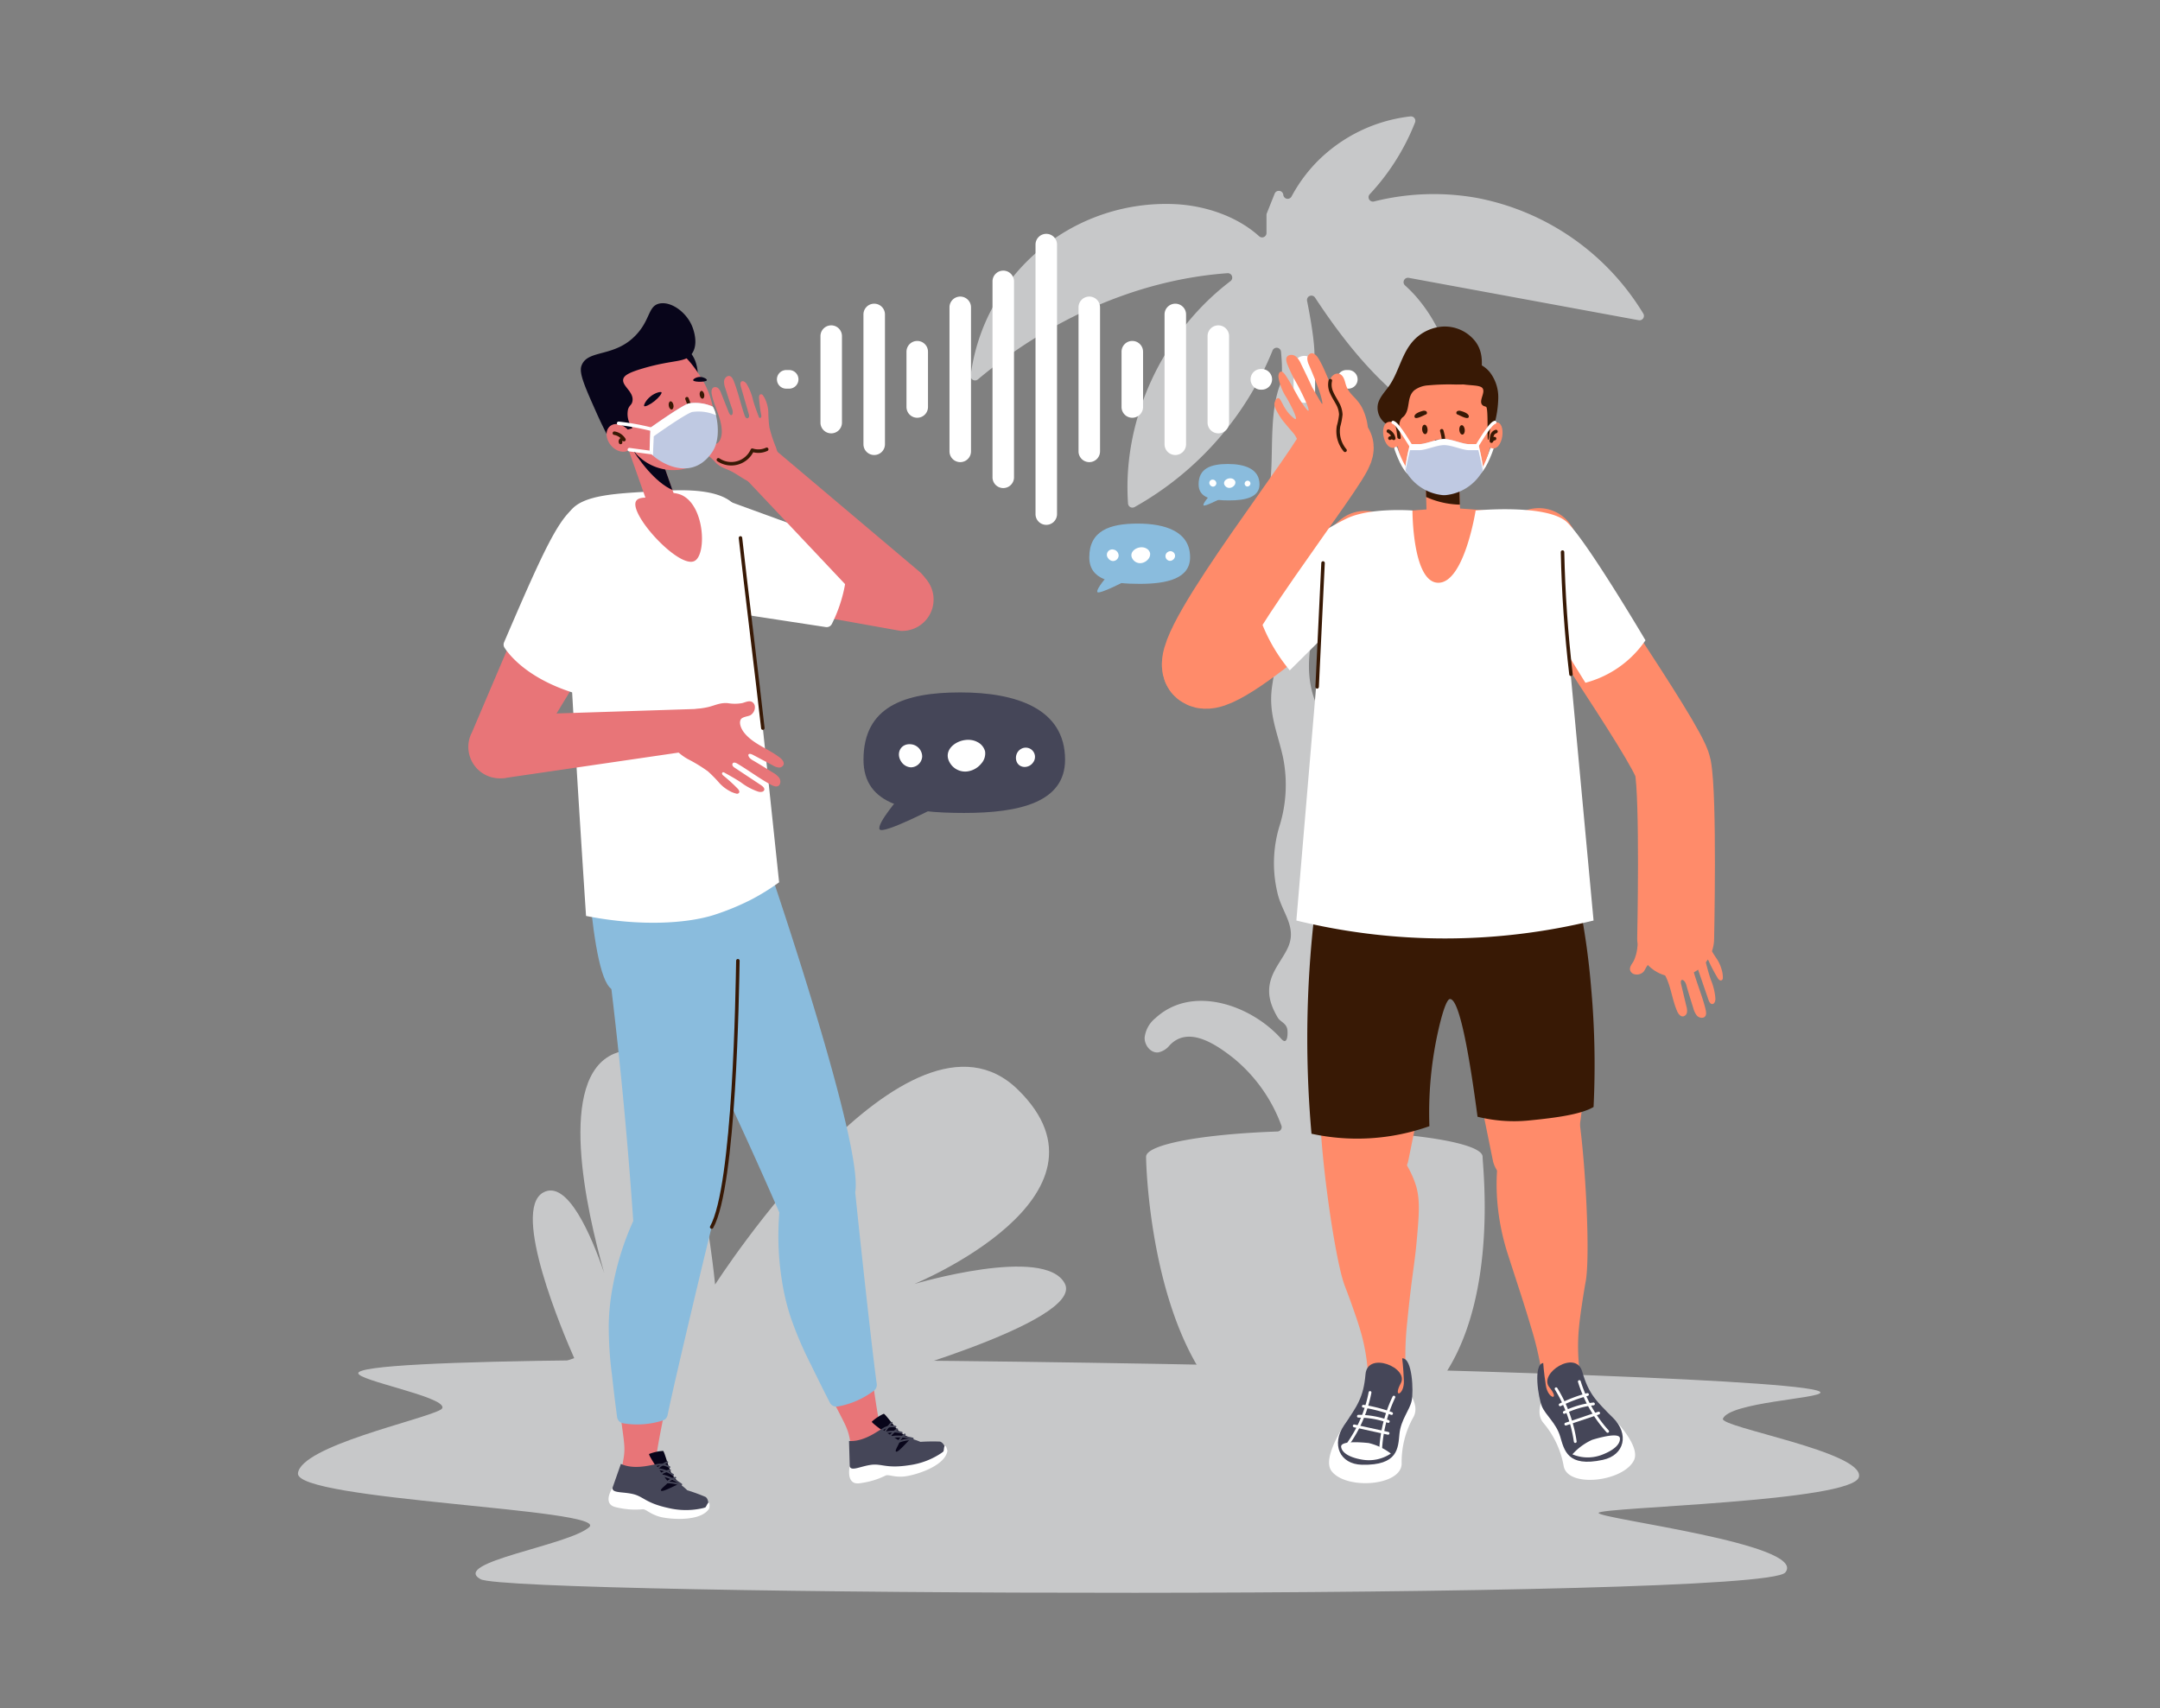 <svg xmlns="http://www.w3.org/2000/svg" xmlns:xlink="http://www.w3.org/1999/xlink" width="464" height="367" viewBox="0 0 464 367">
  <rect x="0" y="0" width="464" height="367" fill="#808080" stroke="none"/>
  <defs>
    <clipPath id="clip-path">
      <rect id="Rectángulo_345148" data-name="Rectángulo 345148" width="335.368" height="317.181" fill="none"/>
    </clipPath>
  </defs>
  <g id="Grupo_1000163" data-name="Grupo 1000163" transform="translate(-1805 12682)">
    <g id="Grupo_1000157" data-name="Grupo 1000157" transform="translate(1869 -12657)">
      <g id="Grupo_999331" data-name="Grupo 999331" clip-path="url(#clip-path)">
        <path id="Trazado_703142" data-name="Trazado 703142" d="M12.959,352.235c-.048,1.58,18.266,4.987,18.088,7.37-.014.177-.158.348-.457.513C26.631,362.309.726,367.868.006,373.724s67.171,7.656,62.549,11.613-29.808,7.556-23.331,11.154,275.248,4.678,280.285-1.439-40.614-11.589-40.1-12.811,54.848-2.387,55.927-7.741-30.03-10.66-29.228-12.5c1.536-3.528,20.937-4.324,20.952-5.614.057-5.028-313.909-10.635-314.106-4.146" transform="translate(0 -82.235)" fill="#c7c8c9"/>
        <path id="Trazado_703143" data-name="Trazado 703143" d="M270.156,218.072a.948.948,0,0,1-.924-.95c.138-7.743,3.619-15.231,8.593-21.209a77.823,77.823,0,0,1,15.774-14.6.947.947,0,0,0-.612-1.729c-8.477.7-16.42,5.782-21.623,12.62a36.591,36.591,0,0,0-2.756,4.205.946.946,0,0,1-1.775-.426c-.1-3.266-.2-5.83-.214-6.337-.1-3.269-1.711-5.931-2.467-8.876-1.147-4.471.73-8.724.606-13.25-.1-3.584-1.559-6.978-2.257-10.495-1.076-5.423,1.85-9.728,2.736-14.932,1.011-5.937-.406-11.329-2.393-16.906-2.408-6.758-.411-13.455,0-15.5s.529-12.064,0-14.3a76.386,76.386,0,0,0-4.468-12.336c-1.636-3.155-.135-9.337-.008-9.841a.653.653,0,0,1,.018-.063l4.412-13.46a.959.959,0,0,0,.047-.294V51.557s.273-2.686-1.572-11.914a.944.944,0,0,1,1.71-.713c7.436,11.312,16.236,21.844,27.938,28.036a.945.945,0,0,0,1.365-.651,33.1,33.1,0,0,0-7.832-27.867,29.889,29.889,0,0,0-2.144-2.135.943.943,0,0,1,.807-1.624l49.4,9.105a.95.95,0,0,0,.982-1.426,53.545,53.545,0,0,0-35.7-24.842,52.656,52.656,0,0,0-22.153.758.942.942,0,0,1-.924-1.545A48.647,48.647,0,0,0,284.467,1.3a.954.954,0,0,0-1-1.291A33.52,33.52,0,0,0,263.3,9.858a32.9,32.9,0,0,0-5.366,7.358.942.942,0,0,1-1.765-.324c0-.017,0-.034-.006-.05a.946.946,0,0,0-.939-.84h-.034a.947.947,0,0,0-.879.6l-1.689,4.231a.951.951,0,0,0-.067.351v3.871a.942.942,0,0,1-1.564.713c-4.741-4.3-11.633-6.63-18.184-6.916a42.312,42.312,0,0,0-43.8,36.818.947.947,0,0,0,1.542.847C205.783,43.748,224.593,35.1,244.185,33.69a.949.949,0,0,1,.627,1.71c-14.509,11.021-23.274,29.549-22,47.78a.947.947,0,0,0,1.39.762,67.628,67.628,0,0,0,29.659-33.651.944.944,0,0,1,1.814.276c.288,3.1.307,5.758-.206,7.1-2.09,5.479-1.575,12.824-1.906,18.579-.415,7.228-2.3,16.323-.685,23.323.739,3.2,1.946,6.311,2.273,9.58.447,4.464-.77,8.9-1.4,13.342-.822,5.825,1.164,9.794,2.354,15.2a29.825,29.825,0,0,1-.862,15.113,27.384,27.384,0,0,0-.372,13.841c.96,4.542,4.493,7.546,2.13,12.262-1.06,2.115-2.63,3.979-3.4,6.217-1.07,3.127-.221,5.743,1.333,8.424.589,1.016,1.862,1.213,2.1,2.6.105.6.167,3.69-1.335,2-6.387-7.171-19.1-11.75-27.032-4.393a6.232,6.232,0,0,0-2.287,4.152c-.052,1.622,1.277,3.338,2.892,3.186a4.19,4.19,0,0,0,2.476-1.528c4.006-4.237,9.834-.282,13.623,2.679a33.712,33.712,0,0,1,10.386,14.564.945.945,0,0,1-.86,1.274c-16.142.557-28.207,2.773-28.207,5.425,0,3.071,1.829,60.885,36.144,60.885,43.382,0,36.144-57.813,36.144-60.885,0-2.686-12.377-4.925-28.831-5.445" transform="translate(-44.494 0)" fill="#c7c8c9"/>
        <path id="Trazado_703144" data-name="Trazado 703144" d="M166.874,341.9c.138-2.657-17.586-8.235-34.872-7.913h-.015s48.108-13.124,43.831-21.4-32.338.085-32.338.085,45.719-18.822,22.252-41.76-65.044,41.873-65.044,41.873-5.247-56.438-21.669-49.6c-12.343,5.143-6.05,33.377-2.163,47.083-2.843-8.268-7.935-20.08-13.08-17.259-6.976,3.824,4.311,30.306,6.65,35.59-14.173,4.872-23.869,9.482-23.366,12.932,1.7,11.664,119.46,7.147,119.814.36" transform="translate(-11.075 -61.827)" fill="#c7c8c9"/>
        <path id="Trazado_703145" data-name="Trazado 703145" d="M269.871,75.427h.185a2.217,2.217,0,1,0,0-4.435h-.185a2.217,2.217,0,1,0,0,4.435" transform="translate(-63.012 -16.713)" fill="#fff"/>
        <path id="Trazado_703146" data-name="Trazado 703146" d="M282.048,77.381h0a2.31,2.31,0,0,0,2.31-2.31V69.609a2.31,2.31,0,1,0-4.62,0v5.462a2.31,2.31,0,0,0,2.31,2.31" transform="translate(-65.857 -15.844)" fill="#fff"/>
        <path id="Trazado_703147" data-name="Trazado 703147" d="M293.82,75.274h.626a2,2,0,0,0,0-3.994h-.626a2,2,0,0,0,0,3.994" transform="translate(-68.702 -16.781)" fill="#fff"/>
        <path id="Trazado_703148" data-name="Trazado 703148" d="M257.88,81.921h0a2.31,2.31,0,0,0,2.31-2.31V61.031a2.31,2.31,0,1,0-4.62,0v18.58a2.31,2.31,0,0,0,2.31,2.31" transform="translate(-60.167 -13.824)" fill="#fff"/>
        <path id="Trazado_703149" data-name="Trazado 703149" d="M245.795,85.142h0a2.31,2.31,0,0,0,2.31-2.31V54.943a2.31,2.31,0,1,0-4.62,0V82.832a2.31,2.31,0,0,0,2.31,2.31" transform="translate(-57.322 -12.391)" fill="#fff"/>
        <path id="Trazado_703150" data-name="Trazado 703150" d="M233.711,79.6h0a2.31,2.31,0,0,0,2.31-2.31V65.411a2.31,2.31,0,1,0-4.62,0V77.292a2.31,2.31,0,0,0,2.31,2.31" transform="translate(-54.477 -14.855)" fill="#fff"/>
        <path id="Trazado_703151" data-name="Trazado 703151" d="M221.627,86.2h0a2.31,2.31,0,0,0,2.31-2.31V52.945a2.31,2.31,0,0,0-4.62,0V83.89a2.31,2.31,0,0,0,2.31,2.31" transform="translate(-51.632 -11.921)" fill="#fff"/>
        <path id="Trazado_703152" data-name="Trazado 703152" d="M209.542,95.526h0a2.31,2.31,0,0,0,2.31-2.31v-57.9a2.31,2.31,0,0,0-4.62,0v57.9a2.31,2.31,0,0,0,2.31,2.31" transform="translate(-48.787 -7.771)" fill="#fff"/>
        <path id="Trazado_703153" data-name="Trazado 703153" d="M197.458,90.056h0a2.31,2.31,0,0,0,2.31-2.31V45.655a2.31,2.31,0,0,0-4.62,0V87.746a2.31,2.31,0,0,0,2.31,2.31" transform="translate(-45.942 -10.204)" fill="#fff"/>
        <path id="Trazado_703154" data-name="Trazado 703154" d="M185.373,86.2h0a2.31,2.31,0,0,0,2.31-2.31V52.945a2.31,2.31,0,0,0-4.62,0V83.89a2.31,2.31,0,0,0,2.31,2.31" transform="translate(-43.097 -11.921)" fill="#fff"/>
        <path id="Trazado_703155" data-name="Trazado 703155" d="M173.289,79.6h0a2.31,2.31,0,0,0,2.31-2.31V65.411a2.31,2.31,0,1,0-4.62,0V77.292a2.31,2.31,0,0,0,2.31,2.31" transform="translate(-40.252 -14.855)" fill="#fff"/>
        <path id="Trazado_703156" data-name="Trazado 703156" d="M161.2,85.142h0a2.31,2.31,0,0,0,2.31-2.31V54.943a2.31,2.31,0,0,0-4.62,0V82.832a2.31,2.31,0,0,0,2.31,2.31" transform="translate(-37.408 -12.391)" fill="#fff"/>
        <path id="Trazado_703157" data-name="Trazado 703157" d="M149.12,81.921h0a2.31,2.31,0,0,0,2.31-2.31V61.031a2.31,2.31,0,0,0-4.62,0v18.58a2.31,2.31,0,0,0,2.31,2.31" transform="translate(-34.562 -13.824)" fill="#fff"/>
        <path id="Trazado_703158" data-name="Trazado 703158" d="M136.722,75.274h.626a2,2,0,0,0,0-3.994h-.626a2,2,0,1,0,0,3.994" transform="translate(-31.717 -16.781)" fill="#fff"/>
        <path id="Trazado_703159" data-name="Trazado 703159" d="M202.2,176.317c0,9.1-9.695,11.434-21.654,11.434S158.9,186.133,158.9,176.317c0-11.434,8.829-14.461,20.789-14.461S202.2,165.3,202.2,176.317" transform="translate(-37.408 -38.105)" fill="#454658"/>
        <path id="Trazado_703160" data-name="Trazado 703160" d="M167.81,191.137s-5.037,5.757-4.408,7.016,12.684-5.037,12.684-5.037" transform="translate(-38.456 -44.998)" fill="#454658"/>
        <path id="Trazado_703161" data-name="Trazado 703161" d="M171.709,176.461a2.661,2.661,0,0,1,2.141,2.633,2.466,2.466,0,0,1-2.44,2.283,2.652,2.652,0,0,1-2-1.134c-1.339-1.872-.134-4.219,2.3-3.782" transform="translate(-39.752 -41.53)" fill="#fff"/>
        <path id="Trazado_703162" data-name="Trazado 703162" d="M183.456,180.71a3.813,3.813,0,0,0,3.246,1.264,4.652,4.652,0,0,0,3.086-1.713,3.234,3.234,0,0,0,.806-2.579,3.119,3.119,0,0,0-1.648-2.028c-3.156-1.72-8.507,1.479-5.489,5.057" transform="translate(-42.98 -41.24)" fill="#fff"/>
        <path id="Trazado_703163" data-name="Trazado 703163" d="M203.522,181.521a2.218,2.218,0,0,0,1.88-.941,1.984,1.984,0,0,0-2.6-2.914c-1.642.955-1.384,3.728.719,3.855" transform="translate(-47.493 -41.756)" fill="#fff"/>
        <path id="Trazado_703164" data-name="Trazado 703164" d="M243.992,121.65c0,4.548-4.847,5.718-10.826,5.718s-10.827-.81-10.827-5.718c0-5.718,4.415-7.231,10.394-7.231s11.259,1.723,11.259,7.231" transform="translate(-52.343 -26.937)" fill="#8abcdd"/>
        <path id="Trazado_703165" data-name="Trazado 703165" d="M226.8,129.06s-2.519,2.879-2.2,3.508,6.341-2.518,6.341-2.518" transform="translate(-52.868 -30.384)" fill="#8abcdd"/>
        <path id="Trazado_703166" data-name="Trazado 703166" d="M228.745,121.722a1.33,1.33,0,0,1,1.07,1.317,1.233,1.233,0,0,1-1.22,1.142,1.324,1.324,0,0,1-1-.567,1.152,1.152,0,0,1,1.148-1.891" transform="translate(-53.516 -28.65)" fill="#fff"/>
        <path id="Trazado_703167" data-name="Trazado 703167" d="M234.619,123.847a1.9,1.9,0,0,0,1.623.632,2.319,2.319,0,0,0,1.542-.856,1.614,1.614,0,0,0,.4-1.289,1.559,1.559,0,0,0-.824-1.015c-1.578-.86-4.253.739-2.744,2.528" transform="translate(-55.13 -28.505)" fill="#fff"/>
        <path id="Trazado_703168" data-name="Trazado 703168" d="M244.652,124.251a1.108,1.108,0,0,0,.94-.471.992.992,0,0,0-1.3-1.457,1.028,1.028,0,0,0,.36,1.927" transform="translate(-57.386 -28.762)" fill="#fff"/>
        <path id="Trazado_703169" data-name="Trazado 703169" d="M266.14,102.043c0,2.748-2.929,3.456-6.543,3.456s-6.542-.49-6.542-3.456c0-3.455,2.668-4.37,6.281-4.37s6.8,1.041,6.8,4.37" transform="translate(-59.575 -22.994)" fill="#8abcdd"/>
        <path id="Trazado_703170" data-name="Trazado 703170" d="M255.749,106.521s-1.522,1.739-1.332,2.119,3.832-1.522,3.832-1.522" transform="translate(-59.892 -25.077)" fill="#8abcdd"/>
        <path id="Trazado_703171" data-name="Trazado 703171" d="M256.927,102.086a.8.8,0,0,1,.647.8.745.745,0,0,1-.737.69.8.8,0,0,1-.6-.343.7.7,0,0,1,.694-1.143" transform="translate(-60.283 -24.03)" fill="#fff"/>
        <path id="Trazado_703172" data-name="Trazado 703172" d="M260.476,103.371a1.15,1.15,0,0,0,.981.382,1.4,1.4,0,0,0,.932-.518.976.976,0,0,0,.243-.779.945.945,0,0,0-.5-.613c-.953-.519-2.57.447-1.658,1.528" transform="translate(-61.259 -23.942)" fill="#fff"/>
        <path id="Trazado_703173" data-name="Trazado 703173" d="M266.539,103.616a.671.671,0,0,0,.568-.284.6.6,0,0,0-.785-.88.621.621,0,0,0,.217,1.164" transform="translate(-62.622 -24.098)" fill="#fff"/>
        <path id="Trazado_703174" data-name="Trazado 703174" d="M334.66,93.3s-1.236,3.8-2.661,5.143" transform="translate(-78.16 -21.964)" fill="none" stroke="#fff" stroke-linecap="round" stroke-linejoin="round" stroke-width="0.689"/>
        <path id="Trazado_703175" data-name="Trazado 703175" d="M253.794,147.2c3.04,4.459,35.151-25.538,35.151-25.538" transform="translate(-59.749 -28.643)" fill="none" stroke="#ff8b6a" stroke-linecap="round" stroke-miterlimit="10" stroke-width="16.524"/>
        <path id="Trazado_703176" data-name="Trazado 703176" d="M348.657,120.877c-.2,2.58,27.765,42.072,28.781,47.372,1.254,6.545.6,36.813.6,36.813" transform="translate(-82.081 -28.457)" fill="none" stroke="#ff8b6a" stroke-linecap="round" stroke-miterlimit="10" stroke-width="16.524"/>
        <path id="Trazado_703177" data-name="Trazado 703177" d="M344.494,212.542c6.356,8.544,6.891,17.779,7.38,28.716.355,7.944.357,25.975-4.74,36.593-1.9,3.957-4.34-.269-7.05-.031-3.9.342-7.475-2.165-8.023-5.656q-5.826-28.662-11.654-57.325c.891-6.174,6.749-10.56,12.9-10.313,5.3.211,8.83,4.844,11.19,8.016" transform="translate(-75.431 -48.148)" fill="#ff8b6a"/>
        <path id="Trazado_703178" data-name="Trazado 703178" d="M352.346,271.634c2.621-.087,4.92,35.337,3.574,42.592-.08.43-.6,3.312-1.15,7.337-.116.853-.228,1.811-.339,3.016a42.51,42.51,0,0,0,1.755,16.185l-9,.918a65.245,65.245,0,0,0-1.021-9.562,69.067,69.067,0,0,0-1.916-7.793c-.878-2.953-1.578-5.187-2.168-7.009-1.945-6.009-2.925-9.01-3.093-9.56-.816-2.67-3.823-12.92-1.079-23.916.88-3.526,2.78-8.847,4.715-8.756,2.111.1,2.7,6.572,4.649,6.613,2.442.053,3.3-10,5.073-10.063" transform="translate(-79.285 -63.949)" fill="#ff8b6a"/>
        <path id="Trazado_703179" data-name="Trazado 703179" d="M349.285,361.046s-1.208,2.666.329,4.576a19.566,19.566,0,0,1,4.412,9.34c.885,4.746,12.753,3.369,15.079-1.216,1.765-3.478-5.846-10.537-5.846-10.537" transform="translate(-82.123 -84.998)" fill="#fff"/>
        <path id="Trazado_703180" data-name="Trazado 703180" d="M349.484,350.245c-2.194.278-1.067,7.478-.266,9.355s3.036,3.525,3.91,6.435,1.519,6.675,9.167,5.017c4.689-1.017,5.694-5.578,2.162-9.076s-5.217-5.042-6.592-9.876-9.475.4-7.066,3.35-.28,2.654-.752-.382-.563-4.822-.563-4.822" transform="translate(-81.976 -82.429)" fill="#454658"/>
        <path id="Trazado_703181" data-name="Trazado 703181" d="M366.1,366.194a28.533,28.533,0,0,1-6.079-10.7" transform="translate(-84.756 -83.692)" fill="none" stroke="#fff" stroke-linecap="round" stroke-linejoin="round" stroke-width="0.602"/>
        <path id="Trazado_703182" data-name="Trazado 703182" d="M357.608,368.854a29.856,29.856,0,0,0-4.113-11.337" transform="translate(-83.221 -84.168)" fill="none" stroke="#fff" stroke-linecap="round" stroke-linejoin="round" stroke-width="0.602"/>
        <path id="Trazado_703183" data-name="Trazado 703183" d="M363.276,364.352l-7.055,2.37" transform="translate(-83.863 -85.777)" fill="none" stroke="#fff" stroke-linecap="round" stroke-linejoin="round" stroke-width="0.602"/>
        <path id="Trazado_703184" data-name="Trazado 703184" d="M362.06,361.778A18.865,18.865,0,0,0,355.8,363.6" transform="translate(-83.764 -85.171)" fill="none" stroke="#fff" stroke-linecap="round" stroke-linejoin="round" stroke-width="0.602"/>
        <path id="Trazado_703185" data-name="Trazado 703185" d="M360.5,359.134a31.348,31.348,0,0,0-5.854,2.214" transform="translate(-83.491 -84.548)" fill="none" stroke="#fff" stroke-linecap="round" stroke-linejoin="round" stroke-width="0.602"/>
        <path id="Trazado_703186" data-name="Trazado 703186" d="M364.525,374.746c2.2-.846,3.847-2.1,3.759-3.486s-4.534-.122-5.95.306a12.774,12.774,0,0,0-4.26,3.124,8.492,8.492,0,0,0,6.451.056" transform="translate(-84.298 -87.254)" fill="#fff"/>
        <path id="Trazado_703187" data-name="Trazado 703187" d="M293.481,212.542c-6.356,8.544-6.891,17.779-7.38,28.716-.355,7.944-.357,25.975,4.74,36.593,1.9,3.957,4.34-.269,7.05-.031,3.9.342,7.475-2.165,8.023-5.656q5.826-28.662,11.654-57.325c-.892-6.174-6.748-10.56-12.9-10.313-5.3.211-8.83,4.844-11.19,8.016" transform="translate(-67.323 -48.148)" fill="#ff8b6a"/>
        <path id="Trazado_703188" data-name="Trazado 703188" d="M287.947,273.132c-2.59.411,1.876,35.629,4.574,42.5.16.408,1.219,3.139,2.522,6.985.276.817.567,1.736.905,2.9a42.508,42.508,0,0,1,1.349,16.224l9.011-.807a65.27,65.27,0,0,1-.812-9.582,69.066,69.066,0,0,1,.4-8.016c.981-9.981,1.555-12.124,2.021-17.266.525-5.815.743-8.727-.024-11.655-.137-.523-1.931-7.011-7.585-10.736-2.253-1.485-3.123-.4-5.472-1.621-5.383-2.792-5.8-9.092-6.891-8.918" transform="translate(-67.606 -64.301)" fill="#ff8b6a"/>
        <path id="Trazado_703189" data-name="Trazado 703189" d="M307.313,359.455s1.692,2.388.545,4.555a19.567,19.567,0,0,0-2.559,10.008c.031,4.828-11.882,5.728-15.035,1.668-2.393-3.08,3.74-11.455,3.74-11.455" transform="translate(-68.204 -84.624)" fill="#fff"/>
        <path id="Trazado_703190" data-name="Trazado 703190" d="M306,348.968c2.207-.144,2.466,7.14,2.037,9.134s-2.312,4.037-2.617,7.06-.226,6.841-8.048,6.666c-4.8-.108-6.65-4.395-3.847-8.5s4.166-5.941,4.6-10.947,9.379-1.406,7.575,1.948.778,2.552.665-.518-.363-4.841-.363-4.841" transform="translate(-68.792 -82.155)" fill="#454658"/>
        <path id="Trazado_703191" data-name="Trazado 703191" d="M297.454,376.252c-2.324-.413-4.175-1.33-4.352-2.709s4.428-.98,5.9-.83a12.776,12.776,0,0,1,4.776,2.259,8.492,8.492,0,0,1-6.324,1.279" transform="translate(-69.002 -87.705)" fill="#fff"/>
        <path id="Trazado_703192" data-name="Trazado 703192" d="M340.7,152.371c.385-28.71.027-35.057-3.788-38.8-2.237-2.2-7.955-2.61-19.391-3.438l-.3-.018v-.219q-1.055.03-2.182.086-1.125-.055-2.181-.086v.219l-.3.018c-11.437.827-17.154,1.241-19.391,3.438-6.182,6.071-4.882,24.062-3.788,38.8a253.551,253.551,0,0,1-2.2,56.05H342.9c-.2-1.6-.5-4.1-.817-7.161-1.589-15.569-1.662-28.326-1.386-48.889" transform="translate(-67.608 -25.871)" fill="#ff8b6a"/>
        <rect id="Rectángulo_345147" data-name="Rectángulo 345147" width="7.192" height="12.073" transform="translate(242.29 79.538) rotate(-1.651)" fill="#ff8b6a"/>
        <path id="Trazado_703193" data-name="Trazado 703193" d="M316.949,105.841l-.1-3.384,7.189-.206.151,5.232a18.458,18.458,0,0,1-7.242-1.642" transform="translate(-74.594 -24.072)" fill="#381905"/>
        <path id="Trazado_703194" data-name="Trazado 703194" d="M318.484,70.73c7.576-.218,10.914,4.919,10.655,13.524-.212,7.095-4.263,13.167-9.882,13.328-5.922.171-10.428-5.643-10.633-12.737-.216-7.527,2.284-13.9,9.86-14.115" transform="translate(-72.654 -16.65)" fill="#ff8b6a"/>
        <path id="Trazado_703195" data-name="Trazado 703195" d="M315.437,82.759a1.026,1.026,0,0,1,.7.022.429.429,0,0,1,.2.591.64.64,0,0,1-.306.19c-.464.177-2.119,1.142-2.307.5-.207-.715,1.252-1.193,1.716-1.3" transform="translate(-73.852 -19.472)" fill="#381905"/>
        <path id="Trazado_703196" data-name="Trazado 703196" d="M326.415,82.759a1.026,1.026,0,0,0-.7.022.429.429,0,0,0-.2.591.64.64,0,0,0,.306.19c.464.177,2.119,1.142,2.307.5.207-.715-1.252-1.193-1.716-1.3" transform="translate(-76.621 -19.472)" fill="#381905"/>
        <path id="Trazado_703197" data-name="Trazado 703197" d="M320.989,88.333s.625,2.03.215,2.23-1.4-.08-1.434.138.681,1.92,1.739,1.414" transform="translate(-75.281 -20.796)" fill="none" stroke="#381905" stroke-linecap="round" stroke-linejoin="round" stroke-width="0.751"/>
        <path id="Trazado_703198" data-name="Trazado 703198" d="M326.3,87.838c.054.558.359.986.681.954s.541-.508.487-1.067-.359-.986-.681-.954-.541.508-.487,1.067" transform="translate(-76.817 -20.428)" fill="#381905"/>
        <path id="Trazado_703199" data-name="Trazado 703199" d="M315.849,87.708c.053.558.359.986.681.954s.541-.508.487-1.067-.359-.986-.681-.954-.541.508-.487,1.067" transform="translate(-74.356 -20.397)" fill="#381905"/>
        <path id="Trazado_703200" data-name="Trazado 703200" d="M320.284,71.51c.505,0,1.012,0,1.52-.022,1.655-.055,3.564-.5,3.782-2.443.278-2.487.3-4.776-1.314-6.869a8.327,8.327,0,0,0-6.9-3.119,9.408,9.408,0,0,0-6.773,3.532c-2.167,2.7-2.8,6.355-4.78,9.2-.889,1.274-2.069,2.426-2.421,3.938a4.168,4.168,0,0,0,1.864,4.295c.66.42,1.2.416,1.568,1.122.357.677.193,1.714,1.086,2.044a.322.322,0,0,0,.25.026c.546-.25-.824-2.829.275-4.371.262-.369.375-.271.718-.729,1.215-1.623.417-3.923,2.067-5.369a5.477,5.477,0,0,1,2.986-1.057,47.176,47.176,0,0,1,6.072-.174" transform="translate(-71.406 -13.901)" fill="#381905"/>
        <path id="Trazado_703201" data-name="Trazado 703201" d="M330.86,85.373c-.206-.048.108-6.743-.384-7.054-.294-.187-.451-.092-.755-.349-1.03-.876.75-2.791-.075-3.728-.741-.842-4.182-.352-5.476-1.213-1.064-.708.739-1.049-.191-2.432-1.555-2.313-4.524-2.6-4.453-2.853.139-.5,2.624.042,2.909.106a26.263,26.263,0,0,0,2.557.739c.749.088,1.515-.034,2.268.051a6.12,6.12,0,0,1,4.017,2.241,8.8,8.8,0,0,1,1.8,5.428,22.325,22.325,0,0,1-1.542,7.8c-.045.117-.476,1.312-.673,1.267" transform="translate(-75.224 -15.899)" fill="#381905"/>
        <path id="Trazado_703202" data-name="Trazado 703202" d="M334.718,88.013c.04-.12.1-2.312,1.692-2.012,2.087.4.979,7.389-2.087,5.12" transform="translate(-78.707 -20.24)" fill="#ff8b6a"/>
        <path id="Trazado_703203" data-name="Trazado 703203" d="M336.3,88.55a1.251,1.251,0,0,0-.844.839,3.7,3.7,0,0,0-.138,1.229.868.868,0,0,1,.677-.544" transform="translate(-78.941 -20.847)" fill="none" stroke="#381905" stroke-linecap="round" stroke-linejoin="round" stroke-width="0.751"/>
        <path id="Trazado_703204" data-name="Trazado 703204" d="M307.791,87.85c-.04-.12-.1-2.278-1.693-2.012-2.4.4-.977,7.389,2.087,5.12" transform="translate(-71.778 -20.203)" fill="#ff8b6a"/>
        <path id="Trazado_703205" data-name="Trazado 703205" d="M306.366,88.446a2.1,2.1,0,0,1,1.156,1.541.684.684,0,0,0-.825-.024" transform="translate(-72.126 -20.822)" fill="none" stroke="#381905" stroke-linecap="round" stroke-linejoin="round" stroke-width="0.751"/>
        <path id="Trazado_703206" data-name="Trazado 703206" d="M284.485,270.078a46.3,46.3,0,0,0,25.335-1.622,80.424,80.424,0,0,1,2.144-21.586c1.347-5.553,2.06-5.716,2.275-5.724,2.158-.075,4.38,13.671,5.918,25.282a32.572,32.572,0,0,0,10.944.811c6.309-.607,11.408-1.378,13.98-2.905a183.694,183.694,0,0,0-.518-25.578,157.832,157.832,0,0,0-2.908-19.924,99.353,99.353,0,0,1-56.019,0q-.672,5-1.146,10.275a232.407,232.407,0,0,0,0,40.97" transform="translate(-66.762 -51.518)" fill="#381905"/>
        <path id="Trazado_703207" data-name="Trazado 703207" d="M302.65,110.657s-.022,15.524,5.559,15.524,8.014-15.524,8.014-15.524,15.4-1.5,19.66,2.552,16.823,25.336,16.823,25.336a22.6,22.6,0,0,1-12.9,9.121l-3.52-5.676,5.265,56.752a134.193,134.193,0,0,1-63.839,0q2.544-30.1,5.088-60.2L276.295,145a36.489,36.489,0,0,1-7.7-15.779c1.743-3.045,8.406-11.187,19.887-16.823,4.981-2.446,14.169-1.742,14.169-1.742" transform="translate(-63.233 -25.987)" fill="#fff"/>
        <path id="Trazado_703208" data-name="Trazado 703208" d="M287.624,125.487q-.634,13.309-1.27,26.618" transform="translate(-67.414 -29.543)" fill="none" stroke="#381905" stroke-linecap="round" stroke-linejoin="round" stroke-width="0.751"/>
        <path id="Trazado_703209" data-name="Trazado 703209" d="M355.3,122.418q.282,13.165,1.815,26.264" transform="translate(-83.646 -28.82)" fill="none" stroke="#381905" stroke-linecap="round" stroke-linejoin="round" stroke-width="0.751"/>
        <path id="Trazado_703210" data-name="Trazado 703210" d="M282.512,93.109c.2,2.58-31.821,42.913-28.781,47.372" transform="translate(-59.686 -21.92)" fill="none" stroke="#ff8b6a" stroke-linecap="round" stroke-miterlimit="10" stroke-width="16.524"/>
        <path id="Trazado_703211" data-name="Trazado 703211" d="M286.8,79.225a3.031,3.031,0,0,0,2.369-2.135c.147-.926-.3-1.174-.556-2.461a2.219,2.219,0,0,1,.9-2.071,1.391,1.391,0,0,1,1.347-.192c.787.35,1.043,1.437,1.191,1.98.678,2.491,2.2,2.758,3.543,5.187a12.505,12.505,0,0,1,1.219,7.451,14.311,14.311,0,0,1-2.841,7.079l-9.222-15.045a3.377,3.377,0,0,0,2.052.206" transform="translate(-67.035 -17.013)" fill="#ff8b6a"/>
        <path id="Trazado_703212" data-name="Trazado 703212" d="M274.372,77.251c.081-.375.364-1.025.757-1.046.716-.039.937,2.055,2.9,3.884.258.24.751.7.9.592.317-.222-.927-2.759-1.94-4.522a11.381,11.381,0,0,1-1.748-4.3c-.07-.438-.016-1.252.549-1.356.35-.064.755.482,1.189,1.147,1.533,2.343,2.367,4.4,3.842,6.39.655.885.807.909.854.883s.111-.2-.341-1.4a52.444,52.444,0,0,0-2.826-5.594c-.469-.931-.924-1.872-1.318-2.838-.268-.661-.6-1.677.248-2.077a1.568,1.568,0,0,1,1.648.352,4.607,4.607,0,0,1,.977,1.479c.807,1.653,1.613,3.307,2.375,4.982.012.027.173.3.49.853,1.479,2.568,1.62,2.787,1.684,2.762.171-.067-.244-1.823-.886-3.523-1.078-2.854-1.711-4.234-1.973-4.882a3.387,3.387,0,0,1-.337-1.345,1.153,1.153,0,0,1,.719-1.093c.66-.2,1.263.426,1.629,1.01,1.3,2.071,2.025,4.513,3.214,6.621l4.538,18.488a4.519,4.519,0,0,1-3.641,1.973,5.849,5.849,0,0,1-4.383-1.9,12.323,12.323,0,0,1-2.356-3.67,36.962,36.962,0,0,0-2.349-4.906c-.39-.6-.64-.733-2.519-3.038a14.986,14.986,0,0,1-1.252-1.89c-.666-1.174-.731-1.632-.644-2.034" transform="translate(-64.586 -15.67)" fill="#ff8b6a"/>
        <path id="Trazado_703213" data-name="Trazado 703213" d="M290.03,74.254a3.859,3.859,0,0,0,.271,2.53c.334.8.818,1.522,1.226,2.285a5.321,5.321,0,0,1,.748,2.457,14.212,14.212,0,0,1-.482,2.529,6.323,6.323,0,0,0,1.4,5.168" transform="translate(-68.253 -17.481)" fill="none" stroke="#381905" stroke-linecap="round" stroke-linejoin="round" stroke-width="0.751"/>
        <path id="Trazado_703214" data-name="Trazado 703214" d="M308.484,93.3s1.236,3.8,2.661,5.143" transform="translate(-72.624 -21.964)" fill="none" stroke="#fff" stroke-linecap="round" stroke-linejoin="round" stroke-width="0.689"/>
        <path id="Trazado_703215" data-name="Trazado 703215" d="M326.8,91.761h-1.951c-1.486,0-3.716-1.09-5.395-1.09s-3.909,1.09-5.4,1.09H312.1a47.885,47.885,0,0,0-1.069,5.48,10.269,10.269,0,0,0,8.144,5.476h.541a10.267,10.267,0,0,0,8.144-5.476,47.729,47.729,0,0,0-1.068-5.48" transform="translate(-73.222 -21.346)" fill="#bfc9e2"/>
        <path id="Trazado_703216" data-name="Trazado 703216" d="M314.055,93.061c1.486,0,3.716-1.09,5.4-1.09s3.909,1.09,5.395,1.09H326.8s.671,2.816.955,4.421a2.108,2.108,0,0,0,.113-.241,47.893,47.893,0,0,0-1.068-5.48h-1.951c-1.486,0-3.716-1.09-5.395-1.09s-3.909,1.09-5.4,1.09H312.1a47.885,47.885,0,0,0-1.069,5.48,2.255,2.255,0,0,0,.113.241c.284-1.6.956-4.421.956-4.421Z" transform="translate(-73.222 -21.346)" fill="#fff"/>
        <path id="Trazado_703217" data-name="Trazado 703217" d="M330.865,91.448c.248-.174,3.009-5.2,4.137-5.474" transform="translate(-77.893 -20.24)" fill="none" stroke="#fff" stroke-linecap="round" stroke-linejoin="round" stroke-width="0.689"/>
        <path id="Trazado_703218" data-name="Trazado 703218" d="M311.824,91.448c-.248-.174-3.009-5.2-4.137-5.474" transform="translate(-72.437 -20.24)" fill="none" stroke="#fff" stroke-linecap="round" stroke-linejoin="round" stroke-width="0.689"/>
        <path id="Trazado_703219" data-name="Trazado 703219" d="M389.649,224.774a11.193,11.193,0,0,0-1.62-3.616,5.313,5.313,0,0,0-3.678-2.3c-4.307-.379-5.107,4.248-6.59,7.134-.72,1.4-1.64,2.3-1.923,3.981a8.881,8.881,0,0,1-.8,3.012c-.359.625-.929,1.258-.757,1.958a1.264,1.264,0,0,0,.888.859,2.015,2.015,0,0,0,1.986-.511c.411-.473.754-1.645,1.455-1.77.938-.166,1.976.754,2.486,1.427,1.9,2.507,2.027,5.909,3.279,8.793.249.574.706,1.219,1.326,1.128a1.046,1.046,0,0,0,.794-.884,3.06,3.06,0,0,0-.121-1.254q-.556-2.326-1.111-4.652c-.057-.235-.2-.861.089-1.022.251-.14.609.255.731.447a3.07,3.07,0,0,1,.325.833c.457,1.608.958,3.2,1.459,4.8a4.2,4.2,0,0,0,.677,1.461,1.425,1.425,0,0,0,1.432.539c.82-.245.657-1.2.5-1.832-.222-.921-.5-1.828-.8-2.728-.59-1.8-1.259-3.582-1.781-5.408-.094-.33-.137-.777.171-.928a.512.512,0,0,1,.569.148,1.5,1.5,0,0,1,.283.555l2.094,6.086c.133.387.389,1.208.913,1.191s.68-.741.677-1.144a12.967,12.967,0,0,0-.989-4.094c-.451-1.305-.791-2.634-1.137-3.97a.45.45,0,0,1,.007-.354.308.308,0,0,1,.425-.041.9.9,0,0,1,.266.388,35.4,35.4,0,0,0,1.9,3.6c.182.3.482.642.813.525a.526.526,0,0,0,.312-.426,6.02,6.02,0,0,0-.286-1.991,8.14,8.14,0,0,0-.97-2.136,29.544,29.544,0,0,1-1.851-3.071,33.577,33.577,0,0,1-1.445-4.725" transform="translate(-88.107 -51.518)" fill="#ff8b6a"/>
        <path id="Trazado_703220" data-name="Trazado 703220" d="M294.827,369.853a28.523,28.523,0,0,0,4.885-11.292" transform="translate(-69.409 -84.413)" fill="none" stroke="#fff" stroke-linecap="round" stroke-linejoin="round" stroke-width="0.602"/>
        <path id="Trazado_703221" data-name="Trazado 703221" d="M304.176,371.576a29.872,29.872,0,0,1,2.861-11.716" transform="translate(-71.61 -84.719)" fill="none" stroke="#fff" stroke-linecap="round" stroke-linejoin="round" stroke-width="0.602"/>
        <path id="Trazado_703222" data-name="Trazado 703222" d="M296.777,367.951l7.27,1.593" transform="translate(-69.868 -86.624)" fill="none" stroke="#fff" stroke-linecap="round" stroke-linejoin="round" stroke-width="0.602"/>
        <path id="Trazado_703223" data-name="Trazado 703223" d="M297.951,365.233a18.869,18.869,0,0,1,6.416,1.129" transform="translate(-70.144 -85.984)" fill="none" stroke="#fff" stroke-linecap="round" stroke-linejoin="round" stroke-width="0.602"/>
        <path id="Trazado_703224" data-name="Trazado 703224" d="M299.34,362.422a31.387,31.387,0,0,1,6.059,1.567" transform="translate(-70.471 -85.322)" fill="none" stroke="#fff" stroke-linecap="round" stroke-linejoin="round" stroke-width="0.602"/>
        <path id="Trazado_703225" data-name="Trazado 703225" d="M152.321,361.789c-1.705-.95-.853-3.7-1.715-8.485-.622-3.456-1.323-3.429-7.694-16.557a78.39,78.39,0,0,1-4.3-10.058,47.073,47.073,0,0,1-1.878-7.91,61.75,61.75,0,0,1,.732-22.883,10.049,10.049,0,0,1,5.226-2.926c1.193-.237,4.239-.755,6.354,1.15a5.3,5.3,0,0,1,1.488,3.489c.043.034,4.561,45.147,6.779,53.829,1.661,6.5,3.019,6.656,3.349,6.582-2.666,2.3-6.294,4.907-8.337,3.769" transform="translate(-32.016 -68.914)" fill="#e87578"/>
        <path id="Trazado_703226" data-name="Trazado 703226" d="M170.143,369.959a9.752,9.752,0,0,1-3.132-1.73c-1.022-1.025-2.927-3.707-3.212-3.68a9.883,9.883,0,0,0-2.553,1.684c-.167.331,4.972,3.769,4.795,3.917s-.9,3.012-.106,3.223,3.671-.885,3.671-.885l.641-1.918Z" transform="translate(-37.96 -85.823)" fill="#08051a"/>
        <path id="Trazado_703227" data-name="Trazado 703227" d="M175.49,372.825s-.366-1.112-1.135-1.3a40.927,40.927,0,0,0-4.189.062,13.88,13.88,0,0,0-1.97-.684c-.355.018-2.544,2.791-3.181,2.791s.972-2.117.645-2.334-3.551-2.247-3.708-2.519-3.525,2.807-7.121,2.554l.159,5.445.231,1.367,1.537.109,4.058-.979,5.675-.122,2.9-.131,4.149-1.625,2.135-2.441Z" transform="translate(-36.451 -86.83)" fill="#454658"/>
        <path id="Trazado_703228" data-name="Trazado 703228" d="M175.974,374.657c.011-.067-.221-1.046-.5-1.111s-.223,1.2-.389,1.271a16.271,16.271,0,0,1-7.439,2.912c-4.814.729-5.763-.393-8.036-.1s-4.331,1.473-4.614.323c-.046.206-.523,2.446.606,3.34.609.482,1.4.347,2.635.119a16.753,16.753,0,0,0,4.464-1.48c.647-.273,1.693.369,3.812.218s8.874-2.084,9.462-5.493" transform="translate(-36.457 -87.941)" fill="#fff"/>
        <path id="Trazado_703229" data-name="Trazado 703229" d="M171.6,371.884a.191.191,0,0,0-.034-.375,6.894,6.894,0,0,0-3.21.649.191.191,0,0,0-.091.251.179.179,0,0,0,.243.094,6.524,6.524,0,0,1,3.042-.614.178.178,0,0,0,.05-.005" transform="translate(-39.609 -87.46)" fill="#454658"/>
        <path id="Trazado_703230" data-name="Trazado 703230" d="M168.69,371.965a.184.184,0,0,0,.093-.055c.132-.146.264-.31.4-.478a5.266,5.266,0,0,1,.936-.982.193.193,0,0,0,.048-.264.18.18,0,0,0-.255-.05,5.439,5.439,0,0,0-1.012,1.052c-.131.162-.259.32-.386.463a.194.194,0,0,0,.009.268.179.179,0,0,0,.167.046" transform="translate(-39.66 -87.131)" fill="#454658"/>
        <path id="Trazado_703231" data-name="Trazado 703231" d="M171.278,371.5a.186.186,0,0,0,.135-.134.191.191,0,0,0-.128-.234c-1.014-.288-3.528-.736-4.826-.261a.191.191,0,0,0-.112.242.18.18,0,0,0,.234.116,9.8,9.8,0,0,1,4.607.269.181.181,0,0,0,.09,0" transform="translate(-39.159 -87.262)" fill="#454658"/>
        <path id="Trazado_703232" data-name="Trazado 703232" d="M166.292,370.484a.182.182,0,0,0,.1-.063A8.6,8.6,0,0,1,167.919,369a.193.193,0,0,0,.05-.263.179.179,0,0,0-.255-.052,9.049,9.049,0,0,0-1.606,1.492.194.194,0,0,0,.023.268.179.179,0,0,0,.16.039" transform="translate(-39.096 -86.789)" fill="#454658"/>
        <path id="Trazado_703233" data-name="Trazado 703233" d="M168.521,369.9a.185.185,0,0,0,.134-.13.19.19,0,0,0-.122-.236,7.051,7.051,0,0,0-3.686.022.192.192,0,0,0-.121.238.182.182,0,0,0,.23.125,6.646,6.646,0,0,1,3.47-.021.174.174,0,0,0,.095,0" transform="translate(-38.778 -86.942)" fill="#454658"/>
        <path id="Trazado_703234" data-name="Trazado 703234" d="M164.05,368.98a.192.192,0,0,0,.077-.04,3.36,3.36,0,0,1,2.769-.675.183.183,0,0,0,.222-.138.191.191,0,0,0-.135-.229,3.7,3.7,0,0,0-3.1.754.194.194,0,0,0-.021.268.18.18,0,0,0,.182.061" transform="translate(-38.568 -86.591)" fill="#454658"/>
        <path id="Trazado_703235" data-name="Trazado 703235" d="M164.792,369.25a.188.188,0,0,0,.109-.076l.2-.305a8.686,8.686,0,0,1,1.31-1.706.2.2,0,0,0,.034-.266.179.179,0,0,0-.258-.036,8.728,8.728,0,0,0-1.391,1.8l-.2.3a.194.194,0,0,0,.046.264.18.18,0,0,0,.147.029" transform="translate(-38.743 -86.358)" fill="#454658"/>
        <path id="Trazado_703236" data-name="Trazado 703236" d="M124.436,213.478s19.642,57.759,17.96,67.724-14,8.179-15.334,3.111-27.509-58.169-27.509-58.169Z" transform="translate(-23.437 -50.258)" fill="#ff8b6a"/>
        <path id="Trazado_703237" data-name="Trazado 703237" d="M137.225,324.486a1.565,1.565,0,0,0,1.673.824,18.129,18.129,0,0,0,7.8-3.416,1.548,1.548,0,0,0,.591-1.454c-1.215-8.683-4.649-41.026-4.617-41.219,1.694-10.04-17.186-65.736-17.99-68.1l-.288-.847A15.062,15.062,0,0,0,98.037,223.69l4.675,9.527q12.129,24.05,23.117,49.182.271.622.541,1.241a60.23,60.23,0,0,0,.533,14.495,48.305,48.305,0,0,0,1.909,8.038,79.3,79.3,0,0,0,4.341,10.147c1.739,3.584,3.064,6.2,4.073,8.166" transform="translate(-22.953 -48.148)" fill="#8abcdd"/>
        <path id="Trazado_703238" data-name="Trazado 703238" d="M98.6,226.343a24.153,24.153,0,0,0,5.684,1.207s1.106,5.917,1.726,9.462a10.268,10.268,0,0,1-3.623-1.608C100.967,234.27,98.6,226.343,98.6,226.343Z" transform="translate(-23.213 -53.286)" fill="none" stroke="#381905" stroke-linecap="round" stroke-linejoin="round" stroke-width="0.751"/>
        <path id="Trazado_703239" data-name="Trazado 703239" d="M89.5,367.5c-1.288-1.467.438-3.775,1.23-8.569.572-3.465-.1-3.675-1.7-18.179a78.389,78.389,0,0,1-.683-10.92,47.107,47.107,0,0,1,.884-8.082A61.754,61.754,0,0,1,97.6,300.441a10.062,10.062,0,0,1,5.9-1c1.2.177,4.247.71,5.6,3.214a5.3,5.3,0,0,1,.232,3.786c.029.045-10.842,44.062-11.663,52.986-.615,6.681.611,7.282.947,7.324-3.282,1.269-7.575,2.512-9.118.755" transform="translate(-20.798 -70.471)" fill="#e87578"/>
        <path id="Trazado_703240" data-name="Trazado 703240" d="M105.65,382.293a9.757,9.757,0,0,1-2.307-2.735c-.588-1.323-1.408-4.509-1.685-4.584a9.894,9.894,0,0,0-2.986.661c-.274.249,3.3,5.3,3.079,5.372s-1.918,2.491-1.251,2.971,3.745.485,3.745.485l1.283-1.561Z" transform="translate(-23.226 -88.276)" fill="#08051a"/>
        <path id="Trazado_703241" data-name="Trazado 703241" d="M108.888,387.34s.055-1.17-.6-1.616a40.7,40.7,0,0,0-3.935-1.439,13.824,13.824,0,0,0-1.595-1.343c-.337-.11-3.373,1.7-3.968,1.47s1.664-1.63,1.436-1.95-2.514-3.366-2.564-3.677-4.3,1.362-7.562-.158l-1.8,5.143-.274,1.359,1.4.651,4.139.536,5.345,1.914,2.759.915,4.456-.036L109,387.592Z" transform="translate(-20.725 -89.137)" fill="#454658"/>
        <path id="Trazado_703242" data-name="Trazado 703242" d="M108.9,389.769c.035-.059.167-1.056-.07-1.216s-.635,1.037-.817,1.048a16.282,16.282,0,0,1-7.988.062c-4.757-1.039-5.242-2.426-7.471-2.964s-4.572-.171-4.425-1.346c-.117.176-1.363,2.1-.627,3.336.4.667,1.184.825,2.419,1.052a16.756,16.756,0,0,0,4.7.213c.7-.024,1.45.949,3.483,1.566s9.033,1.224,10.8-1.75" transform="translate(-20.545 -90.721)" fill="#fff"/>
        <path id="Trazado_703243" data-name="Trazado 703243" d="M106.417,384.525a.191.191,0,0,0,.1-.362,6.878,6.878,0,0,0-3.23-.541.193.193,0,0,0-.175.2.18.18,0,0,0,.193.174,6.522,6.522,0,0,1,3.061.513.187.187,0,0,0,.048.013" transform="translate(-24.275 -90.309)" fill="#454658"/>
        <path id="Trazado_703244" data-name="Trazado 703244" d="M103.577,383.535a.18.18,0,0,0,.106-.018c.174-.09.356-.2.543-.3a5.218,5.218,0,0,1,1.226-.583.194.194,0,0,0,.139-.229.181.181,0,0,0-.22-.138,5.459,5.459,0,0,0-1.321.622c-.18.1-.356.206-.525.294a.2.2,0,0,0-.087.254.18.18,0,0,0,.14.1" transform="translate(-24.347 -89.992)" fill="#454658"/>
        <path id="Trazado_703245" data-name="Trazado 703245" d="M106.3,383.931a.187.187,0,0,0,.174-.076.192.192,0,0,0-.036-.265c-.844-.632-3.032-1.948-4.415-1.968a.191.191,0,0,0-.191.186.179.179,0,0,0,.177.192,9.807,9.807,0,0,1,4.207,1.9.175.175,0,0,0,.083.034" transform="translate(-23.974 -89.843)" fill="#454658"/>
        <path id="Trazado_703246" data-name="Trazado 703246" d="M101.869,381.317a.186.186,0,0,0,.115-.023,8.533,8.533,0,0,1,1.936-.781.2.2,0,0,0,.141-.229.18.18,0,0,0-.219-.139,9.1,9.1,0,0,0-2.033.821.193.193,0,0,0-.074.257.177.177,0,0,0,.135.095" transform="translate(-23.945 -89.493)" fill="#454658"/>
        <path id="Trazado_703247" data-name="Trazado 703247" d="M104.292,381.468a.186.186,0,0,0,.172-.073.191.191,0,0,0-.031-.265,7.048,7.048,0,0,0-3.451-1.3.192.192,0,0,0-.2.179.181.181,0,0,0,.171.2,6.649,6.649,0,0,1,3.249,1.22.176.176,0,0,0,.087.037" transform="translate(-23.727 -89.422)" fill="#454658"/>
        <path id="Trazado_703248" data-name="Trazado 703248" d="M100.386,379.113a.179.179,0,0,0,.086-.01,3.362,3.362,0,0,1,2.827.359.183.183,0,0,0,.258-.05.191.191,0,0,0-.043-.263,3.7,3.7,0,0,0-3.161-.4.193.193,0,0,0-.115.242.178.178,0,0,0,.148.122" transform="translate(-23.596 -89.122)" fill="#454658"/>
        <path id="Trazado_703249" data-name="Trazado 703249" d="M100.843,379.626a.186.186,0,0,0,.129-.032l.3-.213a8.665,8.665,0,0,1,1.832-1.125.194.194,0,0,0,.128-.236.18.18,0,0,0-.228-.126,8.724,8.724,0,0,0-1.94,1.181l-.293.21a.193.193,0,0,0-.05.263.176.176,0,0,0,.126.079" transform="translate(-23.704 -88.963)" fill="#454658"/>
        <path id="Trazado_703250" data-name="Trazado 703250" d="M114.4,220.264s-.863,61-5.789,69.825-15.932,3.011-15.49-2.21-6.41-64.025-6.41-64.025Z" transform="translate(-20.415 -51.855)" fill="#ff8b6a"/>
        <path id="Trazado_703251" data-name="Trazado 703251" d="M88.714,327.833a1.567,1.567,0,0,0,1.3,1.338,18.158,18.158,0,0,0,8.5-.6,1.548,1.548,0,0,0,1.044-1.172c1.767-8.588,9.377-40.211,9.472-40.381,4.963-8.891,5.851-67.693,5.887-70.192l.013-.9a15.062,15.062,0,0,0-29.335,3.8Q86.2,225,86.8,230.275,90.165,257,92.089,284.362q.047.675.093,1.35a60.3,60.3,0,0,0-4.358,13.834,48.255,48.255,0,0,0-.9,8.213,79.269,79.269,0,0,0,.687,11.015c.437,3.959.807,6.869,1.1,9.059" transform="translate(-20.15 -48.404)" fill="#8abcdd"/>
        <path id="Trazado_703252" data-name="Trazado 703252" d="M87.035,236.563c-2.519-.719-4.094-9.6-5.142-20.8s9-7.442,9-7.442l.775,11.924" transform="translate(-19.262 -48.9)" fill="#8abcdd"/>
        <path id="Trazado_703253" data-name="Trazado 703253" d="M116.243,294.465c4.963-8.891,5.5-50.733,5.632-57.219" transform="translate(-27.366 -55.853)" fill="none" stroke="#381905" stroke-linecap="round" stroke-linejoin="round" stroke-width="0.751"/>
        <path id="Trazado_703254" data-name="Trazado 703254" d="M105.147,127.34l47.081,8.435A6.752,6.752,0,0,0,155.2,122.8l.006,0-.016-.005c-.154-.064-.312-.125-.473-.177-.143-.047-.294-.076-.441-.114l-44.26-14.7c-8.193-2.675-12.865,4.625-13.117,9.154a9.972,9.972,0,0,0,8.247,10.377" transform="translate(-22.809 -25.246)" fill="#e87578"/>
        <path id="Trazado_703255" data-name="Trazado 703255" d="M117.723,106.945l27.113,9.878a1.236,1.236,0,0,1,.813,1.05,31.219,31.219,0,0,1-3.241,16.354,1.247,1.247,0,0,1-1.3.664l-21.576-3.3" transform="translate(-27.715 -25.177)" fill="#fff"/>
        <path id="Trazado_703256" data-name="Trazado 703256" d="M121.471,95.438l.018-.02a4.273,4.273,0,0,1-.457-.59,4.172,4.172,0,0,1,6.16-5.468l0,0,.049.041.021.018,34.4,29.049q.141.112.276.233l.122.1-.006.006a6.747,6.747,0,1,1-9.405,9.674l0,0-.039-.041-.043-.045Z" transform="translate(-28.341 -20.816)" fill="#e87578"/>
        <path id="Trazado_703257" data-name="Trazado 703257" d="M84.764,124.453l-24.82,40.887a6.752,6.752,0,0,1-11.7-6.354l0,.005.007-.015c.054-.158.113-.317.18-.473.06-.138.138-.271.206-.406L66.9,115.185c3.415-7.914,11.979-6.588,15.542-3.782a9.972,9.972,0,0,1,2.326,13.05" transform="translate(-11.274 -25.713)" fill="#e87578"/>
        <path id="Trazado_703258" data-name="Trazado 703258" d="M129.114,88.213a10.128,10.128,0,0,1,.68,3.516,4.8,4.8,0,0,1-1.525,3.616c-2.989,2.519-5.984-.489-8.581-1.853-1.261-.663-2.408-.85-3.491-1.947a8.036,8.036,0,0,0-2.157-1.813c-.591-.275-1.342-.448-1.578-1.055a1.143,1.143,0,0,1,.211-1.1,1.823,1.823,0,0,1,1.735-.654c.55.136,1.412.826,2,.554.78-.365,1.07-1.584,1.1-2.347.1-2.841-1.57-5.424-2.142-8.209-.114-.554-.11-1.268.395-1.523a.947.947,0,0,1,1.047.242,2.757,2.757,0,0,1,.562.99q.8,2.009,1.595,4.019c.08.2.3.739.6.71.258-.026.317-.5.308-.71a2.759,2.759,0,0,0-.192-.784c-.5-1.427-.955-2.867-1.413-4.307A3.776,3.776,0,0,1,118,74.126a1.288,1.288,0,0,1,.779-1.143c.735-.245,1.111.549,1.326,1.094.313.8.576,1.614.826,2.433.5,1.642.929,3.3,1.492,4.926.1.293.3.646.609.6a.461.461,0,0,0,.343-.4,1.347,1.347,0,0,0-.079-.558q-.806-2.795-1.613-5.591c-.1-.356-.339-1.1.057-1.355s.888.194,1.095.494a11.751,11.751,0,0,1,1.4,3.543c.345,1.2.784,2.359,1.222,3.528a.407.407,0,0,0,.189.258.278.278,0,0,0,.336-.19.821.821,0,0,0,0-.426,31.643,31.643,0,0,1-.465-3.649c-.022-.316.023-.725.328-.81a.478.478,0,0,1,.452.153,5.434,5.434,0,0,1,.823,1.622,7.353,7.353,0,0,1,.392,2.084,26.636,26.636,0,0,0,.226,3.233,30.3,30.3,0,0,0,1.385,4.246" transform="translate(-26.462 -17.171)" fill="#e87578"/>
        <path id="Trazado_703259" data-name="Trazado 703259" d="M79.564,196.507c-.531-8-4.8-72.688-4.482-83.363A6.182,6.182,0,0,1,75.869,110c2.511-4.231,10.751-4.275,20.741-4.849,8.748-.5,15.169.79,16.143,5.647l8.283,78.479a48.325,48.325,0,0,1-5.957,3.7,54.653,54.653,0,0,1-8.256,3.383c-5.636,1.719-15.472,2.47-27.259.145" transform="translate(-17.672 -24.731)" fill="#fff"/>
        <path id="Trazado_703260" data-name="Trazado 703260" d="M124.334,118.447c.986,9,3.818,31.866,4.805,40.861" transform="translate(-29.271 -27.885)" fill="none" stroke="#381905" stroke-linecap="round" stroke-linejoin="round" stroke-width="0.751"/>
        <path id="Trazado_703261" data-name="Trazado 703261" d="M100.117,63.767c.193.232,9.9-2.089,8.474,9.537-.408,3.332-12.687-3.068-11.661-3.744s3.188-5.792,3.188-5.792" transform="translate(-22.805 -15.001)" fill="#08051a"/>
        <path id="Trazado_703262" data-name="Trazado 703262" d="M97.918,106.866l2.03-.621a6.367,6.367,0,0,1,4.681-.035c5.119,2.21,5.532,12.868,2.871,14.218-3.363,1.706-14.206-10.147-12.529-12.9.443-.729,1.742-.781,2.947-.661" transform="translate(-22.317 -24.907)" fill="#e87578"/>
        <path id="Trazado_703263" data-name="Trazado 703263" d="M102.621,103.157c-.01.048-.466.586-.962,1.161a3.817,3.817,0,0,1-3.931,1.234,2.249,2.249,0,0,1-.793-.39L92.16,91.618l6.467.213Z" transform="translate(-21.697 -21.569)" fill="#e87578"/>
        <path id="Trazado_703264" data-name="Trazado 703264" d="M102.359,101.9l-3.526-10-5.8.016c1.973,3.554,5.642,8.362,9.326,9.984" transform="translate(-21.902 -21.635)" fill="#08051a"/>
        <path id="Trazado_703265" data-name="Trazado 703265" d="M89.724,83.434a27.5,27.5,0,0,0,2.048,2.807,5.7,5.7,0,0,1,1.021,1.129,10.882,10.882,0,0,0,8.929,3.418,8.808,8.808,0,0,0,5.058-2.216,9.233,9.233,0,0,0,1.681-2.269c1.626-3.175,1.8-9.738-1.739-15.335-1.419-2.243-5.4-8.54-11.7-7.919-5.091.5-9.167,5.282-9.575,9.641-.323,3.42,1.618,6.513,4.272,10.745" transform="translate(-20.109 -14.833)" fill="#e87578"/>
        <path id="Trazado_703266" data-name="Trazado 703266" d="M85.02,80.563a34.209,34.209,0,0,0,5.432-1.173.118.118,0,0,0,.063-.187,4.753,4.753,0,0,1-.906-3.816c.248-.987.813-.952.968-1.855.343-2-2.24-3.2-1.992-4.666.141-.836,1.232-1.481,4.271-2.372,6.623-1.944,8.986-1.177,10.418-3.051,1.5-1.964.508-4.9.3-5.52-1.116-3.306-4.618-5.921-7.233-5.344-2.4.53-1.914,3.415-4.918,6.654-4.692,5.062-10.492,3.084-11.8,6.7-.57,1.58.692,4.415,3.216,10.083.866,1.945,1.646,3.514,2.178,4.549" transform="translate(-18.714 -12.359)" fill="#08051a"/>
        <path id="Trazado_703267" data-name="Trazado 703267" d="M109.3,79.329s.7,1.778.872,2.478c.132.518,1.681-.217,1.824,0s-.611,1.018-1.247,1.631" transform="translate(-25.731 -18.676)" fill="none" stroke="#381905" stroke-linecap="round" stroke-linejoin="round" stroke-width="0.751"/>
        <path id="Trazado_703268" data-name="Trazado 703268" d="M91.455,87.851c1.143,1.4,1.21,3.231.148,4.1s-2.847.441-3.99-.954-1.209-3.232-.148-4.1,2.847-.441,3.99.955" transform="translate(-20.414 -20.352)" fill="#e87578"/>
        <path id="Trazado_703269" data-name="Trazado 703269" d="M111.044,73.922c.044.283,1.07.332,1.473.33s1.427-.062,1.469-.348c.037-.253-.7-.681-1.426-.692-.778-.011-1.557.451-1.516.71" transform="translate(-26.142 -17.236)" fill="#08051a"/>
        <path id="Trazado_703270" data-name="Trazado 703270" d="M100.989,77.511c.151.19-.493,1.092-1.522,1.91s-2.052,1.243-2.2,1.054.352-1.27,1.381-2.088,2.194-1.066,2.345-.875" transform="translate(-22.892 -18.234)" fill="#08051a"/>
        <path id="Trazado_703271" data-name="Trazado 703271" d="M88.907,89.021A2.951,2.951,0,0,1,90.968,90.4a.492.492,0,0,0-.724.613" transform="translate(-20.931 -20.958)" fill="none" stroke="#381905" stroke-linecap="round" stroke-linejoin="round" stroke-width="0.751"/>
        <line id="Línea_2444" data-name="Línea 2444" x1="5.096" y1="0.675" transform="translate(71.19 71.6)" fill="none" stroke="#fff" stroke-linecap="round" stroke-linejoin="round" stroke-width="0.751"/>
        <path id="Trazado_703272" data-name="Trazado 703272" d="M107.215,80.615a9.248,9.248,0,0,1,5.146.685c.529.46,2.254,6.308-.116,9.788-5.1,7.486-13.411.713-13.429-.167s.19-5.1.19-5.1,6.455-4.612,8.209-5.211" transform="translate(-23.263 -18.945)" fill="#bfc9e2"/>
        <path id="Trazado_703273" data-name="Trazado 703273" d="M107.913,82.46a9.255,9.255,0,0,1,5.146.685l0,0a5.063,5.063,0,0,0-.7-1.85,9.255,9.255,0,0,0-5.146-.685c-1.754.6-8.209,5.212-8.209,5.212s-.208,4.215-.19,5.094c0,.154.265.491.714.9.046-1.541.174-4.146.174-4.146s6.455-4.612,8.209-5.211" transform="translate(-23.263 -18.945)" fill="#fff"/>
        <path id="Trazado_703274" data-name="Trazado 703274" d="M97.933,87.727a51.831,51.831,0,0,0-7.829-1.48" transform="translate(-21.213 -20.305)" fill="none" stroke="#fff" stroke-linecap="round" stroke-linejoin="round" stroke-width="0.751"/>
        <path id="Trazado_703275" data-name="Trazado 703275" d="M112.884,78.055c.079.461.359.8.625.752s.419-.456.34-.917-.359-.8-.625-.752-.419.456-.34.917" transform="translate(-26.57 -18.159)" fill="#381905"/>
        <path id="Trazado_703276" data-name="Trazado 703276" d="M104.18,81.029c.083.482.375.836.654.788s.439-.477.356-.96-.375-.836-.655-.788-.438.478-.356.96" transform="translate(-24.521 -18.849)" fill="#381905"/>
        <path id="Trazado_703277" data-name="Trazado 703277" d="M108.308,176.82a11.2,11.2,0,0,1-3.094-2.474,5.316,5.316,0,0,1-1.307-4.139c.712-4.264,5.392-3.878,8.557-4.591,1.537-.346,2.638-1.012,4.336-.864a8.871,8.871,0,0,0,3.117-.02c.7-.191,1.451-.584,2.085-.242a1.263,1.263,0,0,1,.609,1.076,2.015,2.015,0,0,1-.992,1.794c-.56.279-1.781.317-2.078.965-.4.866.235,2.1.758,2.764,1.95,2.467,5.211,3.443,7.69,5.379.493.385,1,.989.759,1.566a1.048,1.048,0,0,1-1.054.547,3.065,3.065,0,0,1-1.184-.432l-4.225-2.242c-.213-.113-.784-.408-1.012-.17-.2.207.094.653.249.819a3.056,3.056,0,0,0,.724.524c1.443.846,2.86,1.73,4.279,2.614a4.2,4.2,0,0,1,1.245,1.022,1.425,1.425,0,0,1,.163,1.521c-.443.732-1.329.334-1.9.029-.836-.447-1.643-.947-2.441-1.458-1.6-1.024-3.152-2.117-4.789-3.079-.3-.174-.717-.328-.94-.067a.509.509,0,0,0,0,.587,1.481,1.481,0,0,0,.466.414l5.367,3.553c.342.226,1.072.679.924,1.182s-.888.473-1.277.369a12.976,12.976,0,0,1-3.716-1.983c-1.151-.764-2.352-1.425-3.558-2.1a.447.447,0,0,0-.345-.082.308.308,0,0,0-.147.4.906.906,0,0,0,.309.355,35.188,35.188,0,0,1,3.007,2.74c.245.251.5.628.305.918a.526.526,0,0,1-.49.195,6.03,6.03,0,0,1-1.856-.776,8.094,8.094,0,0,1-1.825-1.475,29.613,29.613,0,0,0-2.509-2.561,33.49,33.49,0,0,0-4.212-2.583" transform="translate(-24.449 -38.693)" fill="#e87578"/>
        <path id="Trazado_703278" data-name="Trazado 703278" d="M118.127,95.8a4.949,4.949,0,0,0,7.285-2.064,4.232,4.232,0,0,0,3.1-.191" transform="translate(-27.81 -22.023)" fill="none" stroke="#381905" stroke-linecap="round" stroke-linejoin="round" stroke-width="0.751"/>
        <path id="Trazado_703279" data-name="Trazado 703279" d="M101.2,174.681l0-.028a4.13,4.13,0,0,0,.725-.179,4.172,4.172,0,0,0-1.44-8.11v0l-.063,0-.027,0-45,1.447c-.12,0-.241,0-.362.011l-.16.005v.008a6.748,6.748,0,1,0,1.376,13.422v0l.056-.008.062-.009Z" transform="translate(-11.459 -39.165)" fill="#e87578"/>
        <path id="Trazado_703280" data-name="Trazado 703280" d="M79.122,109.124c-7.192-2.278-9.308,1.621-21.233,29.416a1.252,1.252,0,0,0,.1,1.183c1.094,1.661,4.928,6.445,14.34,9.528a1.24,1.24,0,0,0,1.488-.618c1.99-3.916,9.57-18.874,10.268-20.827.8-2.251,3.666-15.948-4.964-18.682" transform="translate(-13.604 -25.561)" fill="#fff"/>
      </g>
    </g>
    <rect id="Rectángulo_345536" data-name="Rectángulo 345536" width="464" height="367" transform="translate(1805 -12682)" fill="none"/>
  </g>
</svg>
